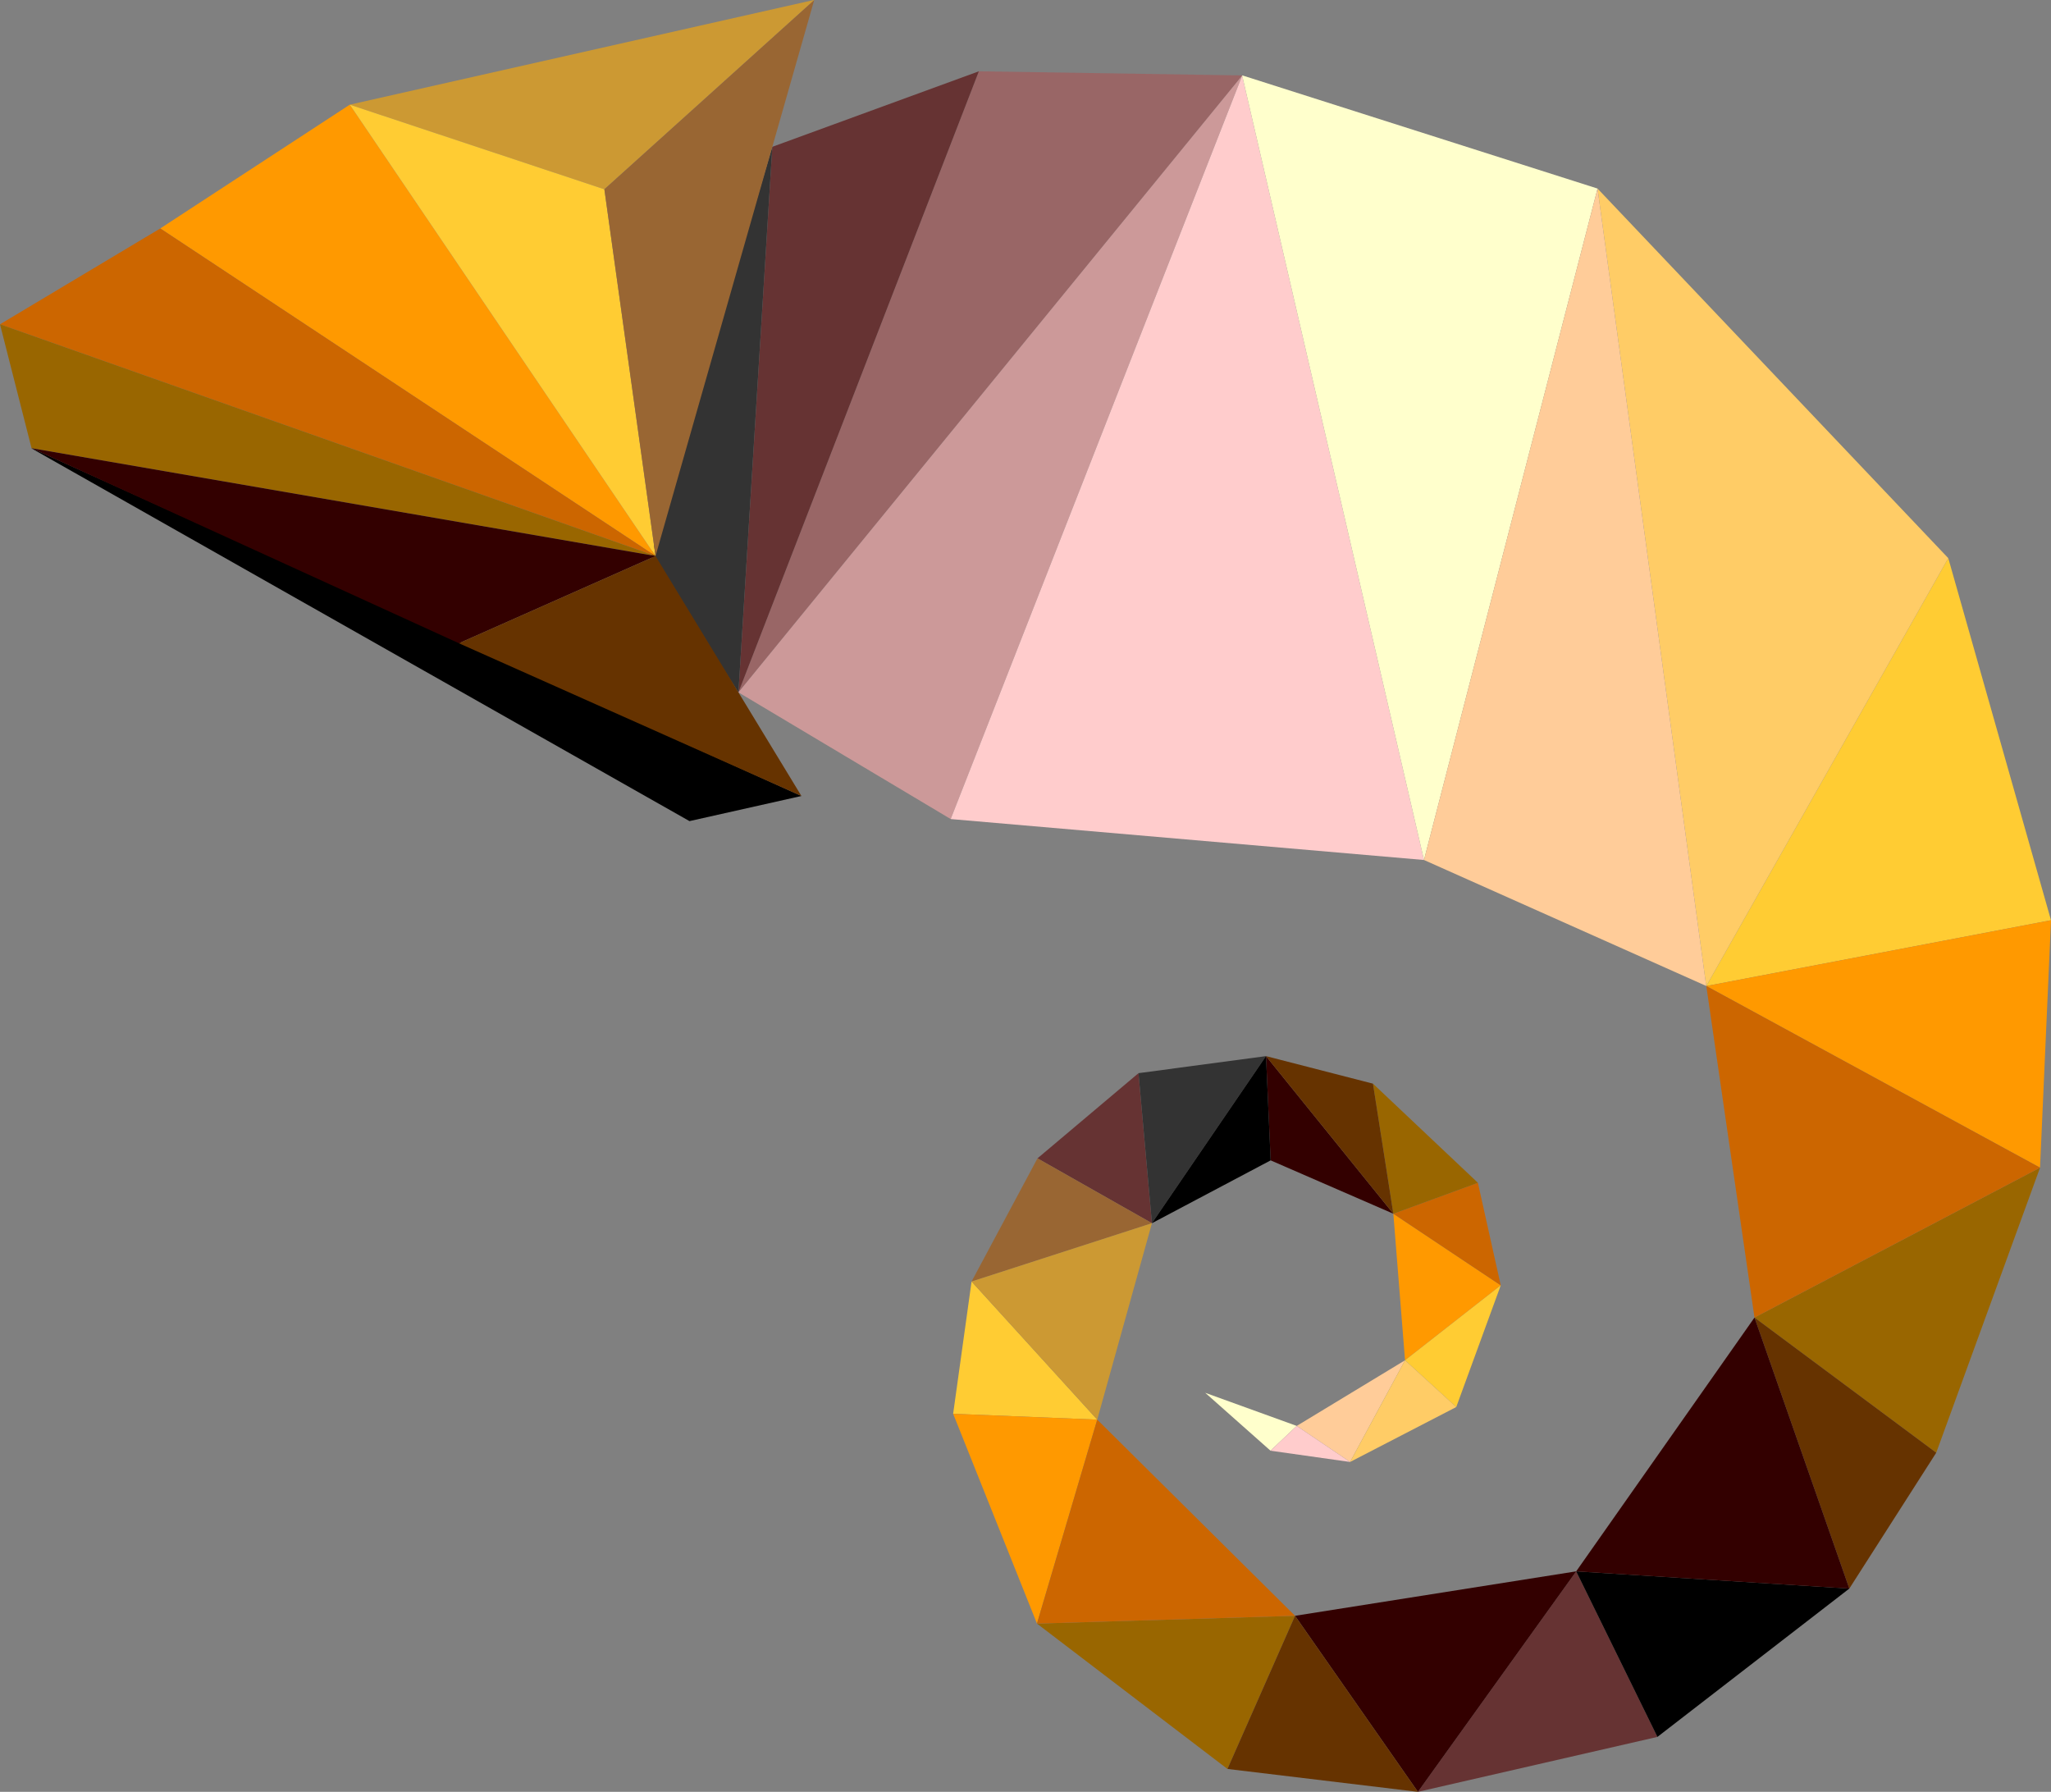 <svg xmlns="http://www.w3.org/2000/svg" viewBox="0 0 587.77 513.43"><rect x="0" y="0" width="587.77" height="513.43" fill="#808080" stroke="none"/><defs><style>.cls-1{fill:#966;}.cls-2{fill:#633;}.cls-3{fill:none;}.cls-4{fill:#c99;}.cls-5{fill:#333;}.cls-6{fill:#fcc;}.cls-7{fill:#ffc;}.cls-8{fill:#fc3;}.cls-9{fill:#f90;}.cls-10{fill:#963;}.cls-11{fill:#960;}.cls-12{fill:#630;}.cls-13{fill:#300;}.cls-14{fill:#c93;}.cls-15{fill:#fc9;}.cls-16{fill:#c60;}.cls-17{fill:#fc6;}</style></defs><g id="Layer_2" data-name="Layer 2"><g id="Layer_1-2" data-name="Layer 1"><polygon class="cls-1" points="211.62 198.39 280.52 20.43 356.04 21.61 211.62 198.39"/><polygon class="cls-2" points="221.33 42.07 280.52 20.43 211.62 198.39 221.33 42.07"/><polygon class="cls-3" points="272.45 234.5 272.4 234.61 272.38 234.56 272.45 234.5"/><polygon class="cls-4" points="355.99 21.64 272.45 234.69 211.62 198.39 355.99 21.64"/><polygon class="cls-5" points="221.33 42.07 211.62 198.39 186.6 159.29 221.33 42.07"/><polygon class="cls-6" points="355.98 21.67 408.08 246.42 272.45 234.69 355.98 21.67"/><polygon class="cls-7" points="355.99 21.64 356.04 21.61 457.82 54.03 457.82 54.03 408.08 246.42 355.98 21.67 355.99 21.64"/><polygon class="cls-8" points="314.44 406.78 278.43 367.2 273.15 405.1 314.44 406.78"/><polygon class="cls-9" points="297.17 465.22 314.44 406.78 273.15 405.1 297.17 465.22"/><polygon class="cls-2" points="474.98 497.69 451.7 450.25 406.34 513.43 474.98 497.69"/><polygon class="cls-2" points="330.12 350.49 326.27 307.5 297.32 331.91 330.12 350.49"/><polygon class="cls-5" points="326.27 307.5 330.12 350.49 362.81 302.62 326.27 307.5"/><polygon points="451.7 450.25 474.98 497.69 529.97 455.19 451.7 450.25"/><polygon class="cls-10" points="330.12 350.49 297.32 331.91 278.43 367.2 330.12 350.49"/><polygon class="cls-11" points="502.8 377.53 554.88 416.26 584.63 334.58 502.8 377.53"/><polygon class="cls-8" points="488.99 282.53 587.77 263.68 558.33 159.93 488.99 282.53"/><polygon class="cls-12" points="554.88 416.26 502.8 377.53 529.97 455.19 554.88 416.26"/><polygon class="cls-9" points="584.63 334.58 587.77 263.68 488.99 282.53 584.63 334.58"/><polygon class="cls-11" points="351.76 506.87 351.76 506.87 371.13 462.99 297.17 465.22 351.76 506.87"/><polygon class="cls-13" points="362.81 302.62 364.14 332.49 399.3 347.78 362.81 302.62"/><polygon class="cls-13" points="406.34 513.43 451.7 450.25 371.13 462.99 406.34 513.43"/><polygon class="cls-14" points="330.12 350.49 278.43 367.2 314.44 406.78 330.12 350.49"/><polygon class="cls-15" points="386.9 418.91 402.65 389.77 371.61 408.58 386.9 418.91"/><polygon class="cls-16" points="371.13 462.99 314.44 406.78 297.17 465.22 371.13 462.99"/><polygon class="cls-13" points="529.97 455.19 502.8 377.53 451.7 450.25 529.97 455.19"/><polygon class="cls-9" points="430.08 368.3 399.3 347.78 402.65 389.77 430.08 368.3"/><polygon class="cls-12" points="351.76 506.87 406.34 513.43 371.13 462.99 351.76 506.87"/><polygon points="330.12 350.49 364.14 332.49 362.81 302.62 330.12 350.49"/><polygon class="cls-16" points="584.63 334.58 488.99 282.53 502.8 377.53 584.63 334.58"/><polygon class="cls-16" points="399.3 347.78 430.08 368.3 423.53 338.91 399.3 347.78"/><polygon class="cls-7" points="371.61 408.58 345.39 399.09 364.1 415.68 371.61 408.58"/><polygon class="cls-11" points="399.3 347.78 423.53 338.91 393.46 310.51 399.3 347.78"/><polygon class="cls-8" points="417.33 403.17 430.08 368.3 402.65 389.77 417.33 403.17"/><polygon class="cls-6" points="371.61 408.58 364.1 415.68 386.9 418.91 371.61 408.58"/><polygon class="cls-12" points="393.46 310.51 362.81 302.62 399.3 347.78 393.46 310.51"/><polygon class="cls-17" points="386.9 418.91 417.33 403.17 402.65 389.77 386.9 418.91"/><polygon class="cls-17" points="488.96 282.51 488.99 282.53 558.33 159.93 558.33 159.93 558.33 159.93 457.82 54.03 488.96 282.51"/><polygon class="cls-15" points="457.82 54.03 408.08 246.42 488.96 282.51 457.82 54.03"/><polygon class="cls-3" points="305.9 372.83 305.93 372.73 305.96 372.76 305.9 372.83"/><polygon class="cls-9" points="45.93 65.46 100.24 29.99 187.86 159.32 45.93 65.46"/><polygon points="9.1 128.44 229.67 228.08 229.68 228.08 197.59 235.28 9.06 128.49 9.1 128.44"/><polygon class="cls-16" points="0 92.92 45.93 65.46 187.86 159.32 0 92.92"/><polygon class="cls-11" points="0 92.92 187.86 159.32 9.1 128.44 9.06 128.49 9.06 128.49 0 92.92 0 92.92"/><polygon class="cls-13" points="187.86 159.32 131.51 184.32 9.1 128.44 187.86 159.32"/><polygon class="cls-12" points="229.67 228.08 131.51 184.32 187.86 159.32 229.67 228.08"/><polygon class="cls-14" points="233.21 0 233.33 0.02 233.33 0.03 173.2 54.24 100.24 29.99 233.21 0"/><polygon class="cls-8" points="173.2 54.24 187.86 159.32 100.24 29.99 173.2 54.24"/><polygon class="cls-10" points="233.33 0.03 187.86 159.32 173.2 54.24 233.33 0.03"/></g></g></svg>
